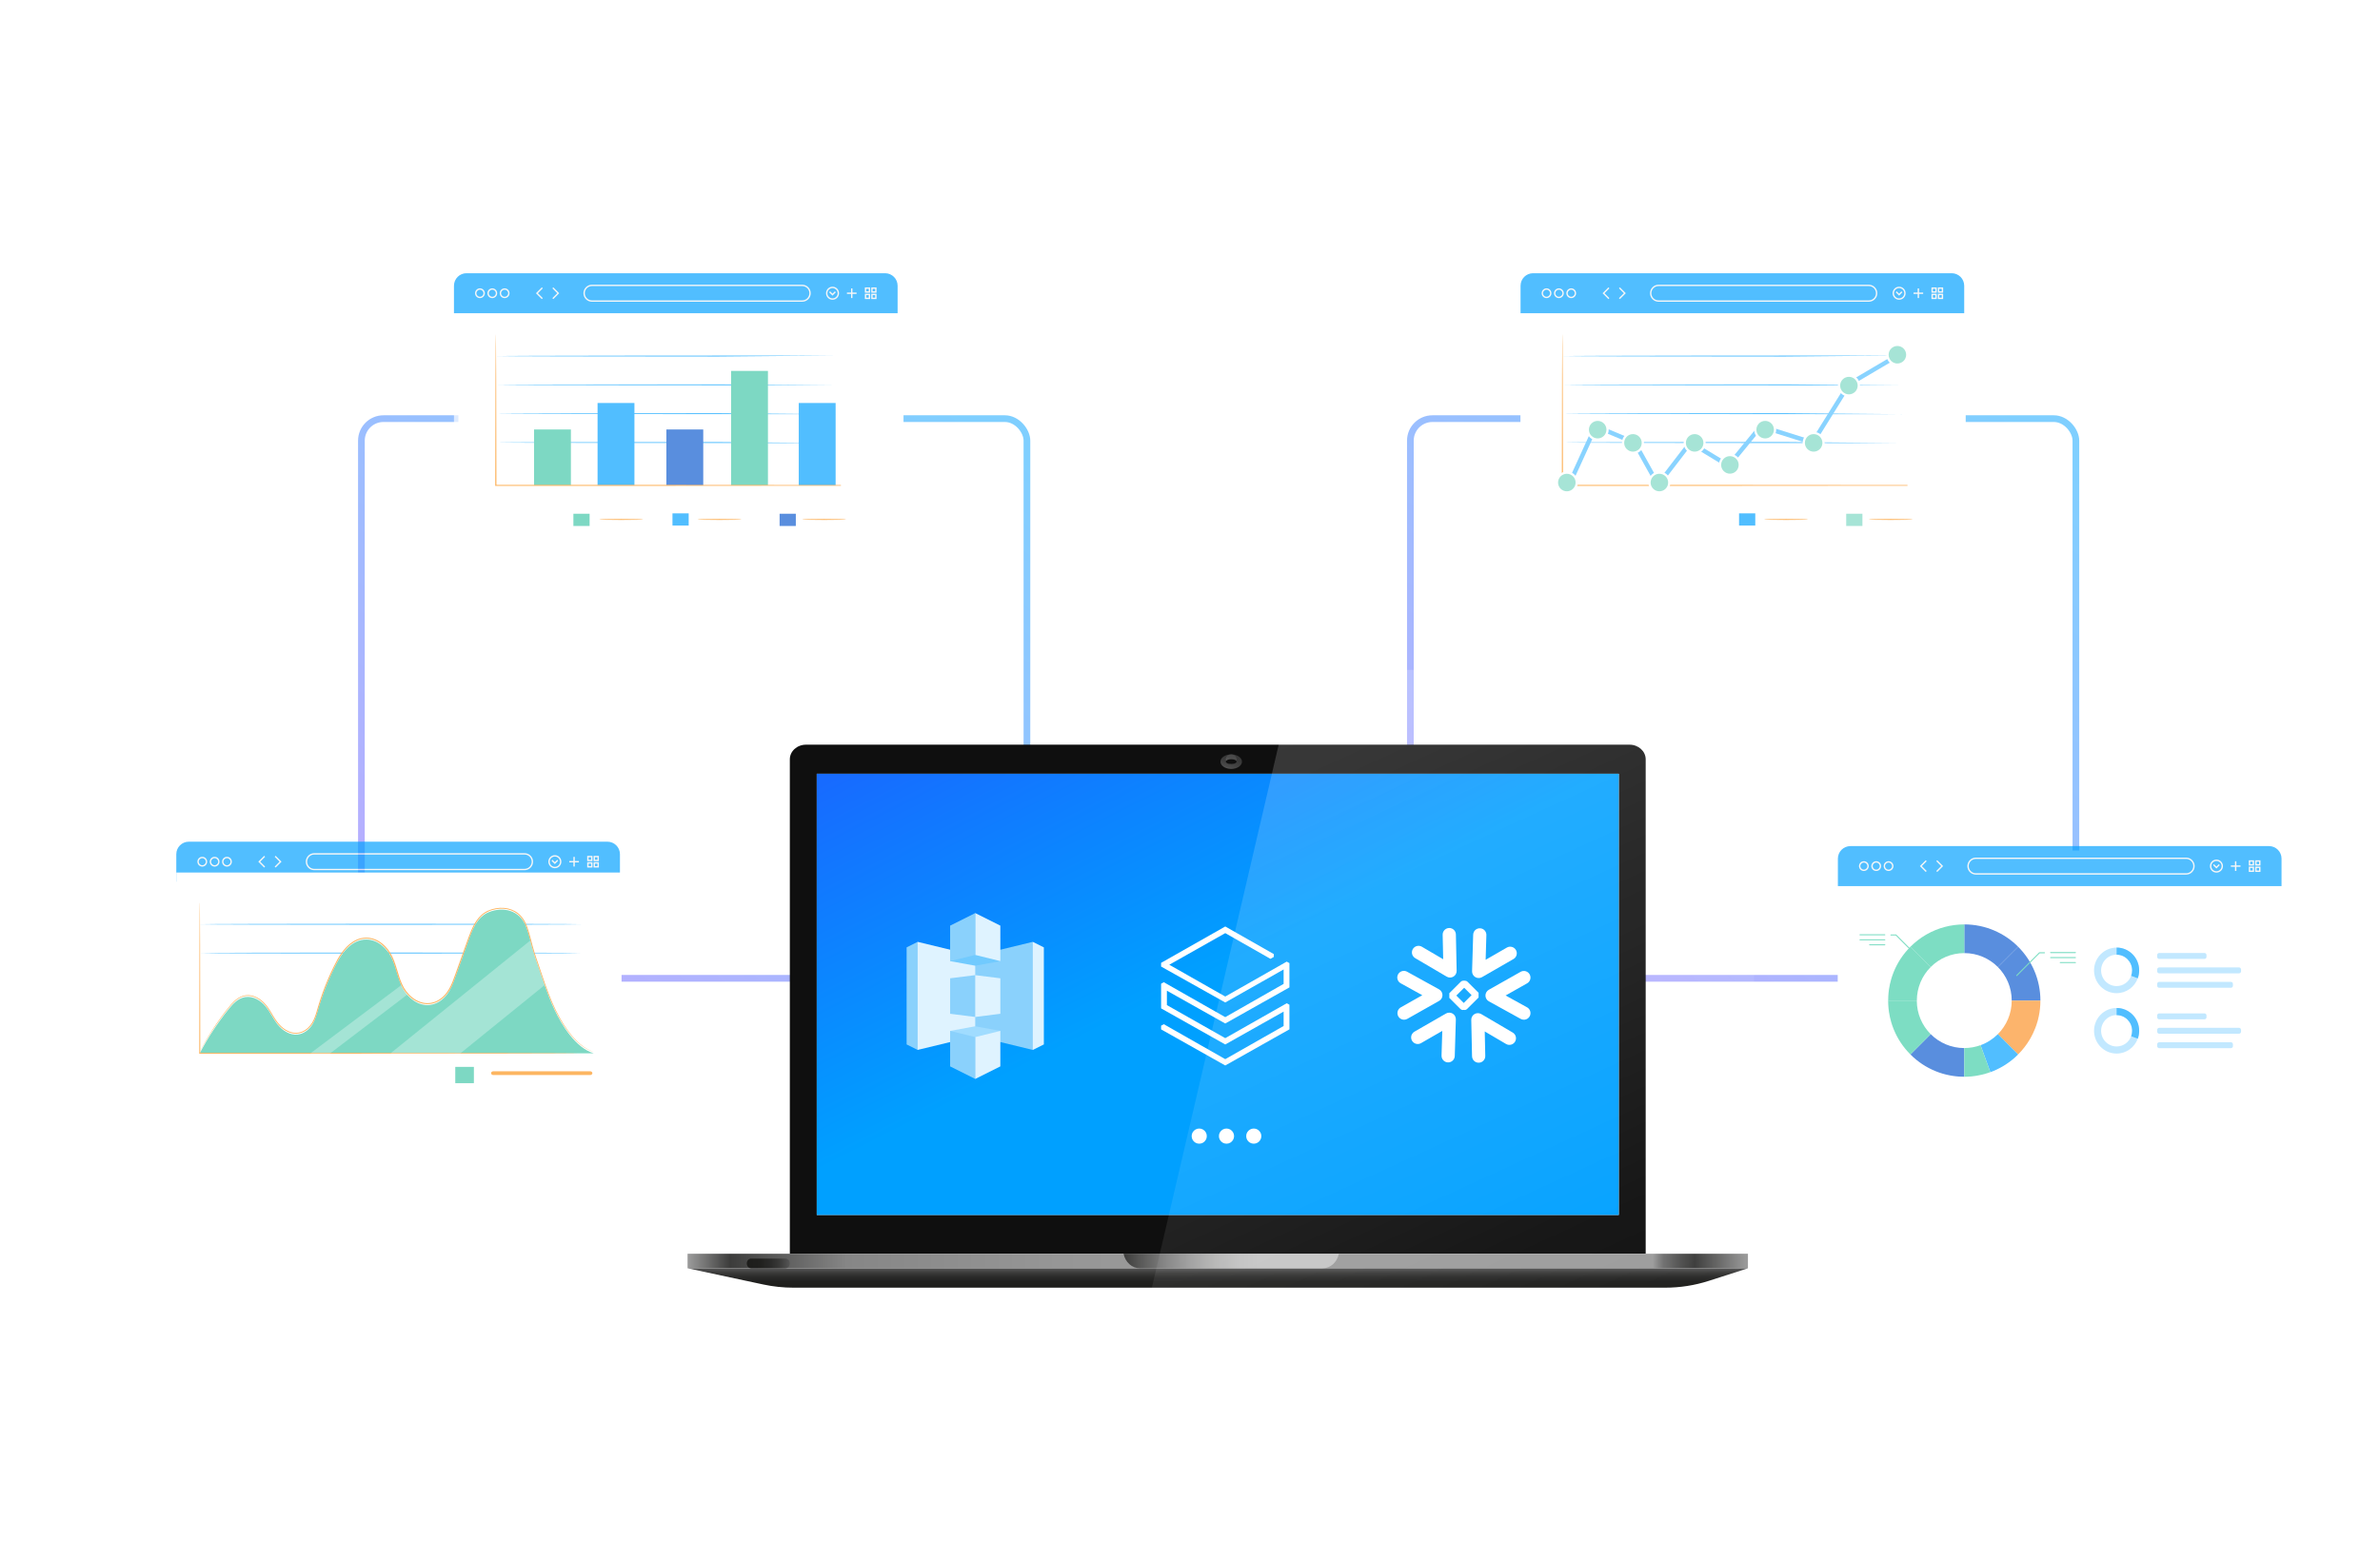 <svg width="540" height="350" viewBox="0 0 540 350" fill="none" xmlns="http://www.w3.org/2000/svg">
<rect opacity="0.5" x="82" y="95" width="151" height="127" rx="5" stroke="url(#paint0_linear_47_3807)" stroke-width="1.52"/>
<rect opacity="0.5" x="320" y="95" width="151" height="127" rx="5" stroke="url(#paint1_linear_47_3807)" stroke-width="1.52"/>
<path d="M182.863 168.987H369.73C371.75 168.987 373.392 170.476 373.392 172.309V284.506H179.205V172.309C179.205 170.476 180.846 168.987 182.867 168.987H182.863Z" fill="#0F0F0F"/>
<path d="M367.286 175.588H185.312V275.705H367.286V175.588Z" fill="white"/>
<path d="M396.597 284.506H156V287.807H396.597V284.506Z" fill="url(#paint2_linear_47_3807)"/>
<path d="M377.83 292.207H179.995C177.728 292.207 175.465 291.969 173.248 291.497L156 287.807H396.597L387.664 290.673C384.492 291.691 381.174 292.207 377.83 292.207Z" fill="url(#paint3_linear_47_3807)"/>
<path d="M300.1 287.807H258.604C256.851 287.807 255.325 286.44 254.926 284.506H303.778C303.374 286.44 301.853 287.807 300.1 287.807Z" fill="url(#paint4_linear_47_3807)"/>
<path d="M178.23 287.807H170.41C169.871 287.807 169.435 287.314 169.435 286.707C169.435 286.099 169.871 285.606 170.41 285.606H178.23C178.768 285.606 179.205 286.099 179.205 286.707C179.205 287.314 178.768 287.807 178.23 287.807Z" fill="url(#paint5_linear_47_3807)"/>
<path opacity="0.56" d="M281.794 172.838C281.794 171.927 280.7 171.188 279.352 171.188C278.003 171.188 276.909 171.927 276.909 172.838C276.909 173.749 278.003 174.488 279.352 174.488C280.7 174.488 281.794 173.749 281.794 172.838Z" fill="url(#paint6_linear_47_3807)"/>
<path opacity="0.56" d="M280.573 172.288C280.573 171.681 280.025 171.188 279.352 171.188C278.678 171.188 278.13 171.681 278.13 172.288C278.13 172.894 278.678 173.388 279.352 173.388C280.025 173.388 280.573 172.894 280.573 172.288Z" fill="url(#paint7_linear_47_3807)"/>
<path d="M280.573 172.838C280.573 172.532 280.024 172.288 279.352 172.288C278.679 172.288 278.13 172.535 278.13 172.838C278.13 173.141 278.679 173.388 279.352 173.388C280.024 173.388 280.573 173.141 280.573 172.838Z" fill="#0F0F0F"/>
<path d="M367.286 175.588H185.312V275.705H367.286V175.588Z" fill="url(#paint8_linear_47_3807)"/>
<path opacity="0.18" d="M398 299.216H259.714L294.089 152H391.268C394.989 152 398 154.706 398 158.044V299.221V299.216Z" fill="url(#paint9_linear_47_3807)"/>
<rect x="417" y="193" width="101" height="46" fill="white"/>
<g opacity="0.68">
<g filter="url(#filter0_d_47_3807)">
<path d="M417 202.027C417 199.266 419.239 197.027 422 197.027H512.661C515.423 197.027 517.661 199.266 517.661 202.027V249.158C517.661 250.727 516.389 252 514.821 252H419.84C418.272 252 417 250.727 417 249.158V202.027Z" fill="white"/>
</g>
<path d="M419.84 192H514.821C516.389 192 517.661 193.273 517.661 194.842V201.083H417V194.842C417 193.273 418.272 192 419.84 192Z" fill="#00A0FF"/>
<path d="M422.893 197.65C422.283 197.65 421.786 197.153 421.786 196.541C421.786 195.93 422.283 195.433 422.893 195.433C423.504 195.433 424.001 195.93 424.001 196.541C424.001 197.153 423.504 197.65 422.893 197.65ZM422.893 195.74C422.453 195.74 422.092 196.098 422.092 196.541C422.092 196.985 422.45 197.343 422.893 197.343C423.336 197.343 423.694 196.985 423.694 196.541C423.694 196.098 423.336 195.74 422.893 195.74Z" fill="#F2F2F2"/>
<path d="M425.697 197.65C425.086 197.65 424.589 197.153 424.589 196.541C424.589 195.93 425.086 195.433 425.697 195.433C426.307 195.433 426.804 195.93 426.804 196.541C426.804 197.153 426.307 197.65 425.697 197.65ZM425.697 195.74C425.256 195.74 424.898 196.098 424.898 196.541C424.898 196.985 425.256 197.343 425.697 197.343C426.137 197.343 426.497 196.985 426.497 196.541C426.497 196.098 426.14 195.74 425.697 195.74Z" fill="#F2F2F2"/>
<path d="M428.497 197.65C427.886 197.65 427.389 197.153 427.389 196.541C427.389 195.93 427.886 195.433 428.497 195.433C429.107 195.433 429.604 195.93 429.604 196.541C429.604 197.153 429.107 197.65 428.497 197.65ZM428.497 195.74C428.057 195.74 427.696 196.098 427.696 196.541C427.696 196.985 428.054 197.343 428.497 197.343C428.94 197.343 429.295 196.985 429.295 196.541C429.295 196.098 428.937 195.74 428.497 195.74Z" fill="#F2F2F2"/>
<path d="M502.893 198.019C502.078 198.019 501.416 197.357 501.416 196.541C501.416 195.726 502.078 195.063 502.893 195.063C503.708 195.063 504.37 195.726 504.37 196.541C504.37 197.357 503.708 198.019 502.893 198.019ZM502.893 195.373C502.248 195.373 501.723 195.899 501.723 196.541C501.723 197.184 502.248 197.709 502.893 197.709C503.538 197.709 504.06 197.184 504.06 196.541C504.06 195.899 503.538 195.373 502.893 195.373Z" fill="#F2F2F2"/>
<path d="M502.884 197.087L502.123 196.322L502.339 196.106L502.884 196.649L503.427 196.106L503.645 196.322L502.884 197.087Z" fill="#F2F2F2"/>
<path d="M436.935 197.874L435.605 196.541L436.935 195.208L437.153 195.427L436.04 196.541L437.153 197.655L436.935 197.874Z" fill="#F2F2F2"/>
<path d="M439.542 197.871L439.323 197.655L440.437 196.541L439.323 195.427L439.542 195.208L440.874 196.541L439.542 197.871Z" fill="#F2F2F2"/>
<path d="M496.014 198.474H448.309C447.244 198.474 446.378 197.607 446.378 196.541C446.378 195.476 447.244 194.609 448.309 194.609H496.014C497.079 194.609 497.945 195.476 497.945 196.541C497.945 197.607 497.079 198.474 496.014 198.474ZM448.309 194.919C447.415 194.919 446.687 195.646 446.687 196.541C446.687 197.437 447.415 198.164 448.309 198.164H496.014C496.909 198.164 497.636 197.437 497.636 196.541C497.636 195.646 496.909 194.919 496.014 194.919H448.309Z" fill="#F2F2F2"/>
<path d="M507.409 195.447H507.099V197.636H507.409V195.447Z" fill="#F2F2F2"/>
<path d="M508.348 196.388H506.162V196.698H508.348V196.388Z" fill="#F2F2F2"/>
<path d="M511.428 196.419H510.232V195.223H511.428V196.419ZM510.539 196.109H511.118V195.53H510.539V196.109Z" fill="#F2F2F2"/>
<path d="M511.428 197.86H510.232V196.664H511.428V197.86ZM510.539 197.55H511.118V196.971H510.539V197.55Z" fill="#F2F2F2"/>
<path d="M512.879 196.419H511.683V195.223H512.879V196.419ZM511.99 196.109H512.569V195.53H511.99V196.109Z" fill="#F2F2F2"/>
<path d="M512.879 197.86H511.683V196.664H512.879V197.86ZM511.99 197.55H512.569V196.971H511.99V197.55Z" fill="#F2F2F2"/>
<path d="M480.24 215.031C477.412 215.031 475.12 217.35 475.12 220.207C475.12 223.063 477.414 225.379 480.24 225.379C482.444 225.379 484.322 223.972 485.043 222C485.245 221.443 485.358 220.837 485.358 220.207C485.358 217.347 483.069 215.031 480.24 215.031ZM480.24 223.765C478.298 223.765 476.721 222.173 476.721 220.207C476.721 218.24 478.298 216.645 480.24 216.645C482.183 216.645 483.759 218.237 483.759 220.207C483.759 220.638 483.683 221.056 483.541 221.437C483.052 222.793 481.76 223.765 480.24 223.765Z" fill="#A6DEFF"/>
<path d="M485.358 220.207C485.358 220.837 485.244 221.44 485.043 222L483.54 221.437C483.685 221.056 483.759 220.638 483.759 220.207C483.759 218.237 482.183 216.645 480.24 216.645V215.031C483.069 215.031 485.358 217.35 485.358 220.207Z" fill="#00A0FF"/>
<path d="M500.169 216.256H489.908C489.649 216.256 489.439 216.466 489.439 216.725V217.135C489.439 217.394 489.649 217.603 489.908 217.603H500.169C500.428 217.603 500.638 217.394 500.638 217.135V216.725C500.638 216.466 500.428 216.256 500.169 216.256Z" fill="#A6DEFF"/>
<path d="M508.008 219.533H489.908C489.649 219.533 489.439 219.743 489.439 220.002V220.411C489.439 220.67 489.649 220.88 489.908 220.88H508.008C508.267 220.88 508.477 220.67 508.477 220.411V220.002C508.477 219.743 508.267 219.533 508.008 219.533Z" fill="#A6DEFF"/>
<path d="M506.168 222.807H489.908C489.649 222.807 489.439 223.017 489.439 223.276V223.685C489.439 223.944 489.649 224.154 489.908 224.154H506.168C506.426 224.154 506.636 223.944 506.636 223.685V223.276C506.636 223.017 506.426 222.807 506.168 222.807Z" fill="#A6DEFF"/>
<path d="M480.24 228.735C477.412 228.735 475.12 231.054 475.12 233.911C475.12 236.767 477.414 239.083 480.24 239.083C482.444 239.083 484.322 237.676 485.043 235.704C485.245 235.147 485.358 234.542 485.358 233.911C485.358 231.052 483.069 228.735 480.24 228.735ZM480.24 237.469C478.298 237.469 476.721 235.877 476.721 233.911C476.721 231.944 478.298 230.35 480.24 230.35C482.183 230.35 483.759 231.941 483.759 233.911C483.759 234.343 483.683 234.76 483.541 235.141C483.052 236.497 481.76 237.469 480.24 237.469Z" fill="#A6DEFF"/>
<path d="M485.358 233.914C485.358 234.544 485.244 235.147 485.043 235.707L483.54 235.144C483.685 234.763 483.759 234.346 483.759 233.914C483.759 231.944 482.183 230.353 480.24 230.353V228.738C483.069 228.738 485.358 231.057 485.358 233.914Z" fill="#00A0FF"/>
<path d="M500.169 229.963H489.908C489.649 229.963 489.439 230.173 489.439 230.432V230.842C489.439 231.101 489.649 231.31 489.908 231.31H500.169C500.428 231.31 500.638 231.101 500.638 230.842V230.432C500.638 230.173 500.428 229.963 500.169 229.963Z" fill="#A6DEFF"/>
<path d="M508.008 233.237H489.908C489.649 233.237 489.439 233.447 489.439 233.706V234.115C489.439 234.374 489.649 234.584 489.908 234.584H508.008C508.267 234.584 508.477 234.374 508.477 234.115V233.706C508.477 233.447 508.267 233.237 508.008 233.237Z" fill="#A6DEFF"/>
<path d="M506.168 236.511H489.908C489.649 236.511 489.439 236.721 489.439 236.98V237.389C489.439 237.648 489.649 237.858 489.908 237.858H506.168C506.426 237.858 506.636 237.648 506.636 237.389V236.98C506.636 236.721 506.426 236.511 506.168 236.511Z" fill="#A6DEFF"/>
<path d="M445.676 209.771V216.282C448.65 216.282 451.342 217.487 453.291 219.437L457.892 214.833C454.765 211.704 450.448 209.771 445.676 209.771Z" fill="#0B59CE"/>
<path d="M456.443 227.059H462.95C462.95 222.284 461.016 217.964 457.891 214.835L453.291 219.439C455.239 221.389 456.443 224.083 456.443 227.059Z" fill="#0B59CE"/>
<path d="M456.443 227.059C456.443 230.034 455.239 232.728 453.291 234.678L457.891 239.282C458.908 238.265 459.797 237.119 460.536 235.874C460.618 235.738 460.697 235.599 460.774 235.46C460.939 235.161 461.098 234.86 461.246 234.553C461.444 234.141 461.626 233.717 461.791 233.288C461.865 233.095 461.936 232.902 462.004 232.706C462.027 232.637 462.049 232.569 462.072 232.504C462.152 232.268 462.225 232.032 462.294 231.791C462.333 231.654 462.37 231.518 462.404 231.378C462.475 231.103 462.541 230.824 462.598 230.543C462.828 229.417 462.95 228.252 462.95 227.059H456.443Z" fill="#FB9128"/>
<path d="M451.587 243.298C450.885 243.554 450.181 243.758 449.471 243.92C449.846 243.835 450.221 243.744 450.593 243.633C450.593 243.633 450.598 243.633 450.601 243.633C450.86 243.556 451.118 243.474 451.374 243.383C451.388 243.377 451.402 243.372 451.416 243.369C451.658 243.284 451.899 243.193 452.138 243.096C452.166 243.085 452.197 243.071 452.226 243.059C452.447 242.968 452.669 242.872 452.888 242.772C452.933 242.752 452.978 242.729 453.021 242.71C453.225 242.613 453.427 242.513 453.629 242.408C453.686 242.38 453.742 242.349 453.799 242.32C453.987 242.221 454.174 242.116 454.362 242.008C454.421 241.974 454.484 241.937 454.543 241.9C454.543 241.9 454.546 241.9 454.549 241.897C454.728 241.789 454.907 241.678 455.086 241.561C455.114 241.544 455.143 241.524 455.171 241.505C455.205 241.482 455.236 241.462 455.27 241.439C455.449 241.32 455.628 241.195 455.801 241.067C455.801 241.067 455.801 241.067 455.804 241.067C455.855 241.03 455.909 240.993 455.961 240.953C456.145 240.817 456.33 240.675 456.511 240.527C456.551 240.496 456.588 240.464 456.628 240.433C456.827 240.271 457.02 240.103 457.213 239.93C457.233 239.913 457.253 239.896 457.273 239.876C457.486 239.683 457.693 239.487 457.897 239.279L453.296 234.675C452.197 235.775 450.86 236.639 449.369 237.182L451.592 243.295L451.587 243.298Z" fill="#00A0FF"/>
<path d="M441.703 243.881C441.882 243.923 442.061 243.963 442.24 243.997C442.314 244.011 442.387 244.028 442.461 244.043C442.657 244.08 442.856 244.114 443.052 244.142C443.225 244.168 443.401 244.19 443.575 244.213C443.637 244.222 443.697 244.227 443.759 244.236C443.938 244.256 444.117 244.273 444.299 244.287C444.341 244.29 444.387 244.293 444.429 244.296C444.841 244.324 445.256 244.341 445.676 244.341V237.833C442.703 237.833 440.01 236.628 438.062 234.678L433.461 239.282C433.461 239.282 433.481 239.302 433.492 239.314C433.688 239.507 433.884 239.697 434.086 239.879C434.106 239.896 434.126 239.913 434.145 239.933C434.339 240.106 434.532 240.274 434.73 240.436C434.767 240.467 434.807 240.499 434.847 240.53C435.029 240.675 435.21 240.817 435.398 240.956C435.449 240.996 435.503 241.033 435.557 241.073C435.733 241.201 435.909 241.323 436.088 241.445C436.148 241.485 436.21 241.525 436.27 241.564C436.446 241.681 436.625 241.792 436.807 241.9C436.869 241.937 436.932 241.974 436.994 242.011C437.042 242.039 437.091 242.065 437.139 242.09C437.278 242.17 437.417 242.249 437.556 242.323C437.613 242.354 437.67 242.383 437.727 242.411C437.928 242.516 438.13 242.616 438.335 242.713C438.38 242.732 438.423 242.755 438.468 242.775C438.687 242.875 438.908 242.971 439.133 243.062C439.161 243.073 439.192 243.088 439.221 243.099C439.28 243.122 439.337 243.142 439.397 243.164C439.578 243.235 439.76 243.306 439.942 243.372C439.757 243.306 439.576 243.235 439.397 243.164C439.578 243.235 439.76 243.306 439.942 243.372C439.956 243.378 439.97 243.383 439.985 243.386C440.24 243.474 440.499 243.559 440.757 243.636H440.763C441.001 243.707 441.243 243.77 441.484 243.829C441.558 243.846 441.632 243.864 441.706 243.881H441.703Z" fill="#0B59CE"/>
<path d="M445.676 244.341C445.676 244.341 445.679 244.344 445.682 244.344C445.926 244.344 446.168 244.335 446.412 244.327C446.474 244.327 446.534 244.321 446.596 244.318C446.832 244.307 447.065 244.29 447.301 244.267C447.358 244.261 447.414 244.253 447.471 244.247C447.642 244.23 447.812 244.207 447.982 244.185C448.093 244.17 448.201 244.153 448.312 244.136C448.417 244.119 448.522 244.102 448.624 244.082C448.883 244.037 449.141 243.989 449.4 243.929C449.422 243.923 449.445 243.918 449.471 243.915C450.178 243.756 450.885 243.548 451.587 243.292L449.363 237.179C448.212 237.597 446.971 237.827 445.679 237.827V244.335L445.676 244.341Z" fill="#40CDA7"/>
<path d="M445.676 216.285V209.774C442.6 209.774 439.712 210.581 437.21 211.991C437.122 212.042 437.034 212.09 436.946 212.141C435.671 212.889 434.501 213.795 433.464 214.836L438.065 219.44C440.013 217.49 442.706 216.285 445.679 216.285H445.676Z" fill="#40CDA7"/>
<path d="M432.814 215.52C432.64 215.711 432.476 215.907 432.314 216.103C432.283 216.143 432.251 216.18 432.22 216.219C432.075 216.401 431.933 216.583 431.794 216.768C431.754 216.822 431.717 216.873 431.678 216.927C431.55 217.103 431.428 217.279 431.308 217.459C431.269 217.518 431.226 217.581 431.186 217.643C431.073 217.819 430.959 217.998 430.851 218.178C430.814 218.24 430.777 218.303 430.74 218.365C430.632 218.55 430.527 218.737 430.428 218.925C430.397 218.982 430.368 219.039 430.337 219.095C430.232 219.294 430.133 219.499 430.039 219.701C430.019 219.746 429.996 219.792 429.976 219.837C429.877 220.056 429.78 220.278 429.69 220.499C429.678 220.531 429.664 220.559 429.653 220.59C429.556 220.829 429.465 221.071 429.38 221.312C429.374 221.326 429.369 221.341 429.363 221.358C429.275 221.613 429.19 221.872 429.113 222.131C429.113 222.131 429.113 222.136 429.113 222.139C428.877 222.938 428.698 223.754 428.582 224.572V224.578C428.542 224.848 428.511 225.118 428.485 225.388C428.485 225.399 428.485 225.408 428.485 225.419C428.46 225.683 428.44 225.948 428.429 226.215C428.429 226.229 428.429 226.243 428.429 226.26C428.417 226.524 428.409 226.792 428.409 227.056H434.915C434.915 224.08 436.12 221.386 438.068 219.437L433.467 214.833C433.262 215.037 433.064 215.247 432.873 215.458C432.856 215.478 432.836 215.498 432.819 215.517L432.814 215.52Z" fill="#40CDA7"/>
<path d="M434.909 227.059H428.403C428.403 227.317 428.409 227.573 428.42 227.829C428.42 227.86 428.42 227.888 428.423 227.92C428.434 228.173 428.454 228.426 428.477 228.679C428.477 228.704 428.482 228.727 428.482 228.752C428.508 229.014 428.539 229.275 428.576 229.537C428.576 229.542 428.576 229.545 428.576 229.551C428.695 230.37 428.871 231.182 429.107 231.978C429.107 231.978 429.107 231.984 429.107 231.987C429.184 232.24 429.263 232.492 429.351 232.745C429.36 232.765 429.366 232.788 429.374 232.808C429.457 233.044 429.545 233.277 429.638 233.51C429.652 233.55 429.67 233.587 429.687 233.626C429.775 233.842 429.868 234.058 429.968 234.274C429.993 234.328 430.016 234.38 430.042 234.434C430.135 234.63 430.232 234.826 430.331 235.022C430.343 235.045 430.354 235.064 430.365 235.087C430.388 235.133 430.414 235.175 430.436 235.221C430.533 235.4 430.629 235.579 430.735 235.755C430.757 235.792 430.777 235.829 430.8 235.866C430.823 235.903 430.845 235.943 430.868 235.98C430.967 236.147 431.073 236.312 431.18 236.477C431.209 236.52 431.234 236.559 431.263 236.602C431.286 236.636 431.308 236.667 431.331 236.701C431.442 236.866 431.555 237.028 431.672 237.19C431.7 237.23 431.729 237.27 431.757 237.31C431.777 237.335 431.797 237.361 431.814 237.386C431.942 237.56 432.075 237.73 432.211 237.898C432.237 237.929 432.26 237.96 432.285 237.989C432.299 238.006 432.314 238.023 432.331 238.043C432.484 238.23 432.643 238.415 432.808 238.597C432.822 238.611 432.833 238.625 432.848 238.643C432.859 238.654 432.87 238.668 432.882 238.679C433.063 238.881 433.251 239.077 433.444 239.271C433.447 239.273 433.453 239.279 433.455 239.282L438.056 234.678C436.108 232.728 434.904 230.034 434.904 227.059H434.909Z" fill="#40CDA7"/>
<path d="M435.338 217.459C435.307 217.459 435.279 217.447 435.256 217.425L430.121 212.286H429.033C428.968 212.286 428.917 212.235 428.917 212.17C428.917 212.104 428.968 212.053 429.033 212.053H430.169C430.201 212.053 430.229 212.065 430.252 212.087L435.421 217.26C435.466 217.305 435.466 217.379 435.421 217.425C435.398 217.447 435.367 217.459 435.338 217.459Z" fill="#40CDA7"/>
<path d="M427.647 212.243H422.015C421.95 212.243 421.899 212.192 421.899 212.127C421.899 212.061 421.95 212.01 422.015 212.01H427.647C427.713 212.01 427.764 212.061 427.764 212.127C427.764 212.192 427.713 212.243 427.647 212.243Z" fill="#40CDA7"/>
<path d="M427.647 213.381H422.015C421.95 213.381 421.899 213.329 421.899 213.264C421.899 213.199 421.95 213.147 422.015 213.147H427.647C427.713 213.147 427.764 213.199 427.764 213.264C427.764 213.329 427.713 213.381 427.647 213.381Z" fill="#40CDA7"/>
<path d="M427.647 214.517H424.202C424.137 214.517 424.086 214.466 424.086 214.401C424.086 214.335 424.137 214.284 424.202 214.284H427.647C427.713 214.284 427.764 214.335 427.764 214.401C427.764 214.466 427.713 214.517 427.647 214.517Z" fill="#40CDA7"/>
<path d="M457.571 221.497C457.539 221.497 457.511 221.485 457.488 221.463C457.443 221.417 457.443 221.343 457.488 221.298L462.657 216.125C462.68 216.103 462.708 216.091 462.74 216.091H463.876C463.941 216.091 463.992 216.142 463.992 216.208C463.992 216.273 463.941 216.324 463.876 216.324H462.788L457.653 221.463C457.63 221.485 457.599 221.497 457.571 221.497Z" fill="#40CDA7"/>
<path d="M470.896 216.282H465.264C465.199 216.282 465.148 216.231 465.148 216.165C465.148 216.1 465.199 216.049 465.264 216.049H470.896C470.962 216.049 471.013 216.1 471.013 216.165C471.013 216.231 470.962 216.282 470.896 216.282Z" fill="#40CDA7"/>
<path d="M470.896 217.419H465.264C465.199 217.419 465.148 217.367 465.148 217.302C465.148 217.237 465.199 217.186 465.264 217.186H470.896C470.962 217.186 471.013 217.237 471.013 217.302C471.013 217.367 470.962 217.419 470.896 217.419Z" fill="#40CDA7"/>
<path d="M470.896 218.555H467.451C467.386 218.555 467.335 218.504 467.335 218.439C467.335 218.373 467.386 218.322 467.451 218.322H470.896C470.962 218.322 471.013 218.373 471.013 218.439C471.013 218.504 470.962 218.555 470.896 218.555Z" fill="#40CDA7"/>
</g>
<rect x="104" y="68" width="101" height="46" fill="white"/>
<g opacity="0.68">
<g filter="url(#filter1_d_47_3807)">
<path d="M103 72.027C103 69.266 105.239 67.027 108 67.027H198.661C201.423 67.027 203.661 69.266 203.661 72.027V119.158C203.661 120.727 202.389 122 200.821 122H105.84C104.272 122 103 120.727 103 119.158V72.027Z" fill="white"/>
</g>
<path d="M105.84 62H200.821C202.389 62 203.661 63.273 203.661 64.842V71.083H103V64.842C103 63.273 104.272 62 105.84 62Z" fill="#00A0FF"/>
<path d="M108.893 67.65C108.283 67.65 107.786 67.153 107.786 66.541C107.786 65.93 108.283 65.433 108.893 65.433C109.504 65.433 110.001 65.93 110.001 66.541C110.001 67.153 109.504 67.65 108.893 67.65ZM108.893 65.74C108.453 65.74 108.092 66.098 108.092 66.541C108.092 66.985 108.45 67.343 108.893 67.343C109.336 67.343 109.694 66.985 109.694 66.541C109.694 66.098 109.336 65.74 108.893 65.74Z" fill="#F2F2F2"/>
<path d="M111.697 67.65C111.086 67.65 110.589 67.153 110.589 66.541C110.589 65.93 111.086 65.433 111.697 65.433C112.307 65.433 112.804 65.93 112.804 66.541C112.804 67.153 112.307 67.65 111.697 67.65ZM111.697 65.74C111.256 65.74 110.898 66.098 110.898 66.541C110.898 66.985 111.256 67.343 111.697 67.343C112.137 67.343 112.497 66.985 112.497 66.541C112.497 66.098 112.14 65.74 111.697 65.74Z" fill="#F2F2F2"/>
<path d="M114.497 67.65C113.886 67.65 113.389 67.153 113.389 66.541C113.389 65.93 113.886 65.433 114.497 65.433C115.107 65.433 115.604 65.93 115.604 66.541C115.604 67.153 115.107 67.65 114.497 67.65ZM114.497 65.74C114.057 65.74 113.696 66.098 113.696 66.541C113.696 66.985 114.054 67.343 114.497 67.343C114.94 67.343 115.295 66.985 115.295 66.541C115.295 66.098 114.937 65.74 114.497 65.74Z" fill="#F2F2F2"/>
<path d="M188.893 68.019C188.078 68.019 187.416 67.357 187.416 66.541C187.416 65.726 188.078 65.064 188.893 65.064C189.708 65.064 190.37 65.726 190.37 66.541C190.37 67.357 189.708 68.019 188.893 68.019ZM188.893 65.373C188.248 65.373 187.723 65.899 187.723 66.541C187.723 67.184 188.248 67.709 188.893 67.709C189.538 67.709 190.06 67.184 190.06 66.541C190.06 65.899 189.538 65.373 188.893 65.373Z" fill="#F2F2F2"/>
<path d="M188.884 67.087L188.123 66.322L188.339 66.106L188.884 66.649L189.427 66.106L189.645 66.322L188.884 67.087Z" fill="#F2F2F2"/>
<path d="M122.935 67.874L121.605 66.541L122.935 65.209L123.153 65.427L122.04 66.541L123.153 67.655L122.935 67.874Z" fill="#F2F2F2"/>
<path d="M125.542 67.871L125.323 67.655L126.437 66.541L125.323 65.427L125.542 65.209L126.874 66.541L125.542 67.871Z" fill="#F2F2F2"/>
<path d="M182.014 68.474H134.309C133.244 68.474 132.378 67.607 132.378 66.541C132.378 65.476 133.244 64.609 134.309 64.609H182.014C183.079 64.609 183.945 65.476 183.945 66.541C183.945 67.607 183.079 68.474 182.014 68.474ZM134.309 64.919C133.415 64.919 132.687 65.646 132.687 66.541C132.687 67.437 133.415 68.164 134.309 68.164H182.014C182.909 68.164 183.636 67.437 183.636 66.541C183.636 65.646 182.909 64.919 182.014 64.919H134.309Z" fill="#F2F2F2"/>
<path d="M193.409 65.447H193.099V67.636H193.409V65.447Z" fill="#F2F2F2"/>
<path d="M194.348 66.388H192.162V66.698H194.348V66.388Z" fill="#F2F2F2"/>
<path d="M197.428 66.419H196.232V65.223H197.428V66.419ZM196.539 66.109H197.118V65.53H196.539V66.109Z" fill="#F2F2F2"/>
<path d="M197.428 67.86H196.232V66.664H197.428V67.86ZM196.539 67.55H197.118V66.971H196.539V67.55Z" fill="#F2F2F2"/>
<path d="M198.879 66.419H197.683V65.223H198.879V66.419ZM197.99 66.109H198.569V65.53H197.99V66.109Z" fill="#F2F2F2"/>
<path d="M198.879 67.86H197.683V66.664H198.879V67.86ZM197.99 67.55H198.569V66.971H197.99V67.55Z" fill="#F2F2F2"/>
<path d="M189.595 100.546C161.815 100.546 112.655 100.49 112.655 100.427C112.655 100.364 135.167 100.308 162.947 100.308" fill="#00A0FF"/>
<path d="M189.595 93.996C161.815 93.996 112.655 93.94 112.655 93.877C112.655 93.814 135.167 93.758 162.947 93.758" fill="#00A0FF"/>
<path d="M189.595 87.452C161.815 87.452 112.655 87.396 112.655 87.333C112.655 87.27 135.167 87.214 162.947 87.214" fill="#00A0FF"/>
<path d="M162.947 80.909C135.167 80.909 112.655 80.852 112.655 80.79C112.655 80.727 161.815 80.67 189.595 80.67" fill="#00A0FF"/>
<path d="M129.532 97.459H121.168V110.145H129.532V97.459Z" fill="#40C6A7"/>
<path d="M159.559 97.459H151.195V110.145H159.559V97.459Z" fill="#0B59CE"/>
<path d="M189.595 91.449H181.231V110.145H189.595V91.449Z" fill="#00A0FF"/>
<path d="M174.24 84.171H165.876V110.145H174.24V84.171Z" fill="#40C6A7"/>
<path d="M143.946 91.449H135.583V110.145H143.946V91.449Z" fill="#00A0FF"/>
<path d="M190.801 110.226C177.677 110.233 159.559 110.245 139.544 110.264C129.973 110.264 120.827 110.264 112.505 110.258H112.355V110.145C112.38 100.094 112.397 91.53 112.413 85.47C112.43 82.452 112.447 80.056 112.455 78.399C112.463 77.584 112.471 76.957 112.48 76.517C112.48 76.31 112.488 76.153 112.488 76.034C112.488 75.928 112.496 75.871 112.496 75.871C112.496 75.871 112.505 75.928 112.505 76.034C112.505 76.153 112.505 76.31 112.513 76.517C112.513 76.95 112.53 77.584 112.538 78.399C112.546 80.049 112.563 82.446 112.58 85.47C112.596 91.53 112.613 100.094 112.638 110.145L112.488 110.032C120.81 110.032 129.948 110.032 139.527 110.026C159.534 110.038 177.652 110.051 190.785 110.063" fill="#FB9218"/>
<path d="M133.777 116.582H130.098V119.355H133.777V116.582Z" fill="#40C6A7"/>
<path d="M156.256 116.494H152.577V119.267H156.256V116.494Z" fill="#00A0FF"/>
<path d="M180.565 116.582H176.886V119.355H180.565V116.582Z" fill="#0B59CE"/>
<path d="M145.952 117.874C145.952 117.943 143.714 117.993 140.942 117.993C138.171 117.993 135.932 117.937 135.932 117.874C135.932 117.811 138.171 117.755 140.942 117.755C143.714 117.755 145.952 117.811 145.952 117.874Z" fill="#FB9218"/>
<path d="M168.256 117.874C168.256 117.943 166.018 117.993 163.246 117.993C160.475 117.993 158.236 117.937 158.236 117.874C158.236 117.811 160.475 117.755 163.246 117.755C166.018 117.755 168.256 117.811 168.256 117.874Z" fill="#FB9218"/>
<path d="M192 117.874C192 117.943 189.761 117.993 186.99 117.993C184.219 117.993 181.98 117.937 181.98 117.874C181.98 117.811 184.219 117.755 186.99 117.755C189.761 117.755 192 117.811 192 117.874Z" fill="#FB9218"/>
</g>
<rect x="40" y="198" width="101" height="46" fill="white"/>
<g opacity="0.68">
<g filter="url(#filter2_d_47_3807)">
<path d="M40 201.027C40 198.266 42.239 196.027 45 196.027H135.661C138.423 196.027 140.661 198.266 140.661 201.027V248.158C140.661 249.727 139.389 251 137.821 251H42.84C41.272 251 40 249.727 40 248.158V201.027Z" fill="white"/>
</g>
<path d="M42.84 191H137.821C139.389 191 140.661 192.273 140.661 193.842V200.083H40V193.842C40 192.273 41.272 191 42.84 191Z" fill="#00A0FF"/>
<path d="M45.893 196.65C45.283 196.65 44.786 196.153 44.786 195.541C44.786 194.93 45.283 194.433 45.893 194.433C46.504 194.433 47.001 194.93 47.001 195.541C47.001 196.153 46.504 196.65 45.893 196.65ZM45.893 194.74C45.453 194.74 45.092 195.098 45.092 195.541C45.092 195.985 45.45 196.343 45.893 196.343C46.336 196.343 46.694 195.985 46.694 195.541C46.694 195.098 46.336 194.74 45.893 194.74Z" fill="#F2F2F2"/>
<path d="M48.697 196.65C48.086 196.65 47.589 196.153 47.589 195.541C47.589 194.93 48.086 194.433 48.697 194.433C49.307 194.433 49.804 194.93 49.804 195.541C49.804 196.153 49.307 196.65 48.697 196.65ZM48.697 194.74C48.256 194.74 47.898 195.098 47.898 195.541C47.898 195.985 48.256 196.343 48.697 196.343C49.137 196.343 49.497 195.985 49.497 195.541C49.497 195.098 49.14 194.74 48.697 194.74Z" fill="#F2F2F2"/>
<path d="M51.497 196.65C50.886 196.65 50.389 196.153 50.389 195.541C50.389 194.93 50.886 194.433 51.497 194.433C52.107 194.433 52.604 194.93 52.604 195.541C52.604 196.153 52.107 196.65 51.497 196.65ZM51.497 194.74C51.057 194.74 50.696 195.098 50.696 195.541C50.696 195.985 51.054 196.343 51.497 196.343C51.94 196.343 52.295 195.985 52.295 195.541C52.295 195.098 51.937 194.74 51.497 194.74Z" fill="#F2F2F2"/>
<path d="M125.893 197.019C125.078 197.019 124.416 196.357 124.416 195.541C124.416 194.726 125.078 194.063 125.893 194.063C126.708 194.063 127.37 194.726 127.37 195.541C127.37 196.357 126.708 197.019 125.893 197.019ZM125.893 194.373C125.248 194.373 124.723 194.899 124.723 195.541C124.723 196.184 125.248 196.709 125.893 196.709C126.538 196.709 127.06 196.184 127.06 195.541C127.06 194.899 126.538 194.373 125.893 194.373Z" fill="#F2F2F2"/>
<path d="M125.884 196.087L125.123 195.322L125.339 195.106L125.884 195.649L126.427 195.106L126.645 195.322L125.884 196.087Z" fill="#F2F2F2"/>
<path d="M59.935 196.874L58.605 195.541L59.935 194.208L60.153 194.427L59.04 195.541L60.153 196.655L59.935 196.874Z" fill="#F2F2F2"/>
<path d="M62.542 196.871L62.323 196.655L63.437 195.541L62.323 194.427L62.542 194.208L63.874 195.541L62.542 196.871Z" fill="#F2F2F2"/>
<path d="M119.014 197.474H71.309C70.244 197.474 69.378 196.607 69.378 195.541C69.378 194.476 70.244 193.609 71.309 193.609H119.014C120.079 193.609 120.945 194.476 120.945 195.541C120.945 196.607 120.079 197.474 119.014 197.474ZM71.309 193.919C70.415 193.919 69.688 194.646 69.688 195.541C69.688 196.437 70.415 197.164 71.309 197.164H119.014C119.909 197.164 120.636 196.437 120.636 195.541C120.636 194.646 119.909 193.919 119.014 193.919H71.309Z" fill="#F2F2F2"/>
<path d="M130.409 194.447H130.099V196.636H130.409V194.447Z" fill="#F2F2F2"/>
<path d="M131.348 195.388H129.162V195.698H131.348V195.388Z" fill="#F2F2F2"/>
<path d="M134.428 195.419H133.232V194.223H134.428V195.419ZM133.539 195.109H134.118V194.53H133.539V195.109Z" fill="#F2F2F2"/>
<path d="M134.428 196.86H133.232V195.664H134.428V196.86ZM133.539 196.55H134.118V195.971H133.539V196.55Z" fill="#F2F2F2"/>
<path d="M135.879 195.419H134.683V194.223H135.879V195.419ZM134.99 195.109H135.569V194.53H134.99V195.109Z" fill="#F2F2F2"/>
<path d="M135.879 196.86H134.683V195.664H135.879V196.86ZM134.99 196.55H135.569V195.971H134.99V196.55Z" fill="#F2F2F2"/>
<path d="M131.865 229.325C131.865 229.386 112.518 229.436 88.658 229.436C64.799 229.436 45.447 229.386 45.447 229.325C45.447 229.264 64.791 229.214 88.658 229.214C112.526 229.214 131.865 229.264 131.865 229.325Z" fill="#00A0FF"/>
<path d="M131.865 222.799C131.865 222.86 112.518 222.91 88.658 222.91C64.799 222.91 45.447 222.86 45.447 222.799C45.447 222.738 64.791 222.688 88.658 222.688C112.526 222.688 131.865 222.738 131.865 222.799Z" fill="#00A0FF"/>
<rect x="40" y="198" width="101" height="46" fill="white"/>
<path d="M131.865 216.269C131.865 216.33 112.518 216.38 88.658 216.38C64.799 216.38 45.447 216.33 45.447 216.269C45.447 216.208 64.791 216.158 88.658 216.158C112.526 216.158 131.865 216.208 131.865 216.269Z" fill="#00A0FF"/>
<path d="M131.865 209.743C131.865 209.804 112.518 209.854 88.658 209.854C64.799 209.854 45.447 209.804 45.447 209.743C45.447 209.682 64.791 209.631 88.658 209.631C112.526 209.631 131.865 209.682 131.865 209.743Z" fill="#00A0FF"/>
<path d="M125.792 229.085C124.109 225.529 122.955 221.64 121.66 217.959C120.536 214.751 120.431 213.252 119.468 210.543C117.95 206.277 113.927 205.803 111 206.959C108.393 207.988 107.27 210.668 106.405 213.083C105.372 215.968 104.335 218.852 103.302 221.737C102.813 223.104 102.312 224.492 101.408 225.683C100.508 226.875 99.134 227.861 97.53 228.048C94.888 228.353 92.521 226.415 91.39 224.277C90.259 222.135 89.946 219.721 88.936 217.536C87.927 215.347 85.849 213.248 83.184 213.205C79.904 213.151 77.674 216.082 76.308 218.73C74.59 222.063 73.205 225.533 72.172 229.081C71.819 230.29 71.499 231.528 70.798 232.608C70.098 233.691 68.931 234.614 67.534 234.764C65.734 234.958 64.059 233.835 63.014 232.518C61.97 231.202 61.324 229.662 60.252 228.364C59.179 227.065 57.45 225.988 55.661 226.261C54.057 226.505 52.906 227.739 51.955 228.913C49.388 232.088 47.166 235.475 45.318 239.023H134.707C130.59 237.782 127.471 232.644 125.788 229.085H125.792Z" fill="#40C6A7"/>
<path d="M107.521 242.103H103.298V245.798H107.521V242.103Z" fill="#40C6A7"/>
<path d="M133.92 243.95H111.908C111.642 243.95 111.422 243.76 111.422 243.527C111.422 243.294 111.638 243.104 111.908 243.104H133.92C134.186 243.104 134.405 243.294 134.405 243.527C134.405 243.76 134.19 243.95 133.92 243.95Z" fill="#FB9218"/>
<path d="M130.832 239.019C130.832 239.019 130.723 239.027 130.511 239.03C130.288 239.03 129.975 239.037 129.568 239.041C128.731 239.044 127.51 239.052 125.94 239.062C122.779 239.07 118.223 239.084 112.592 239.098C101.314 239.105 85.747 239.12 68.552 239.131C60.326 239.131 52.472 239.123 45.322 239.123H45.205V239.019C45.224 228.999 45.24 220.456 45.252 214.411C45.267 211.397 45.279 209.007 45.287 207.36C45.295 206.546 45.302 205.918 45.306 205.488C45.31 205.28 45.314 205.122 45.314 205.007C45.314 204.899 45.326 204.842 45.326 204.842C45.326 204.842 45.334 204.896 45.338 205.007C45.338 205.122 45.342 205.283 45.346 205.488C45.349 205.922 45.357 206.55 45.365 207.36C45.373 209.007 45.385 211.397 45.4 214.411C45.412 220.456 45.428 228.999 45.447 239.019L45.33 238.915C52.48 238.915 60.334 238.912 68.559 238.908C85.754 238.923 101.322 238.933 112.6 238.94C118.231 238.955 122.786 238.969 125.948 238.976C127.518 238.987 128.739 238.991 129.576 238.998C129.983 239.001 130.3 239.005 130.519 239.009C130.73 239.012 130.84 239.019 130.84 239.019H130.832Z" fill="#FB9218"/>
<g opacity="0.3">
<path d="M120.333 213.41L88.607 239.02H104.472L123.573 223.549L120.333 213.41Z" fill="white"/>
</g>
<g opacity="0.3">
<path d="M92.384 225.726L74.93 239.019H70.438L91.049 223.552L92.846 226.214" fill="white"/>
</g>
<path d="M45.322 238.695C45.322 238.695 46.195 236.8 48.257 233.589C49.298 231.989 50.641 230.062 52.409 227.946C52.867 227.429 53.384 226.905 54.041 226.489C54.691 226.069 55.52 225.789 56.393 225.825C57.266 225.857 58.115 226.184 58.835 226.658C59.563 227.131 60.185 227.759 60.686 228.459C61.715 229.844 62.377 231.519 63.742 232.847C64.427 233.489 65.288 234.056 66.306 234.278C66.81 234.386 67.343 234.4 67.859 234.296C68.372 234.192 68.861 233.98 69.287 233.69C70.152 233.116 70.778 232.276 71.189 231.358C71.612 230.439 71.859 229.445 72.156 228.448C72.747 226.449 73.467 224.419 74.332 222.374C74.762 221.351 75.232 220.329 75.737 219.302C76.238 218.28 76.774 217.243 77.47 216.271C78.167 215.306 78.996 214.362 80.1 213.673C80.648 213.332 81.262 213.045 81.935 212.902C82.605 212.762 83.309 212.737 83.99 212.848C85.367 213.078 86.553 213.849 87.441 214.778C88.341 215.711 88.979 216.838 89.414 218.004C89.86 219.17 90.173 220.375 90.56 221.563C90.952 222.747 91.409 223.934 92.196 224.968C92.979 225.99 94.031 226.887 95.319 227.346C96.599 227.82 98.097 227.709 99.256 227.067C100.434 226.446 101.299 225.463 101.901 224.401C102.508 223.332 102.899 222.187 103.306 221.057C104.116 218.797 104.914 216.579 105.693 214.405C106.088 213.322 106.448 212.238 106.891 211.187C107.333 210.139 107.869 209.117 108.628 208.234C109.008 207.793 109.446 207.391 109.955 207.068C110.46 206.738 111.027 206.505 111.606 206.325C112.189 206.15 112.796 206.053 113.399 206.01C114.005 205.977 114.612 206.028 115.199 206.142C116.361 206.404 117.418 206.986 118.138 207.786C118.881 208.571 119.335 209.511 119.66 210.437C120.313 212.295 120.67 214.143 121.198 215.876C121.452 216.744 121.75 217.584 122.035 218.409C122.313 219.234 122.587 220.042 122.853 220.831C123.906 223.988 124.923 226.833 126.105 229.23C127.279 231.627 128.551 233.6 129.807 235.071C131.055 236.549 132.292 237.511 133.22 238.031C133.693 238.275 134.061 238.458 134.327 238.544C134.585 238.644 134.718 238.698 134.718 238.698C134.718 238.698 134.581 238.655 134.315 238.566C134.045 238.487 133.674 238.311 133.188 238.07C132.245 237.561 130.989 236.603 129.721 235.125C128.445 233.654 127.162 231.68 125.968 229.28C124.767 226.88 123.738 224.031 122.673 220.878C122.403 220.088 122.129 219.281 121.847 218.456C121.562 217.634 121.26 216.791 121.002 215.919C120.47 214.179 120.106 212.335 119.452 210.491C119.132 209.576 118.685 208.665 117.965 207.908C117.265 207.136 116.255 206.584 115.14 206.333C114.576 206.225 113.993 206.175 113.406 206.207C112.823 206.25 112.236 206.343 111.673 206.515C110.538 206.842 109.532 207.488 108.808 208.36C108.073 209.217 107.544 210.222 107.11 211.262C106.675 212.303 106.315 213.386 105.92 214.473C105.141 216.648 104.347 218.868 103.537 221.125C103.13 222.252 102.739 223.407 102.12 224.501C101.506 225.588 100.614 226.611 99.381 227.26C98.77 227.58 98.074 227.809 97.35 227.852C96.626 227.906 95.89 227.795 95.221 227.558C93.867 227.077 92.787 226.148 91.981 225.097C91.167 224.031 90.709 222.822 90.314 221.631C89.922 220.436 89.613 219.234 89.171 218.083C88.741 216.927 88.122 215.84 87.246 214.929C86.381 214.025 85.242 213.289 83.939 213.07C83.293 212.963 82.624 212.984 81.99 213.117C81.356 213.253 80.769 213.526 80.237 213.853C79.173 214.516 78.359 215.438 77.67 216.389C76.981 217.347 76.453 218.37 75.948 219.392C75.443 220.415 74.974 221.434 74.543 222.453C73.678 224.49 72.958 226.514 72.363 228.505C72.066 229.499 71.816 230.5 71.381 231.437C70.959 232.373 70.313 233.245 69.405 233.844C68.955 234.145 68.442 234.371 67.894 234.479C67.347 234.59 66.779 234.572 66.247 234.457C65.178 234.221 64.294 233.632 63.59 232.969C62.193 231.598 61.543 229.919 60.529 228.548C60.036 227.856 59.434 227.246 58.725 226.783C58.025 226.32 57.207 226.005 56.377 225.972C55.548 225.933 54.753 226.198 54.123 226.6C53.486 227.002 52.973 227.515 52.515 228.024C50.742 230.123 49.388 232.043 48.336 233.632C47.287 235.225 46.547 236.503 46.054 237.367C45.815 237.798 45.631 238.131 45.506 238.357C45.385 238.58 45.315 238.695 45.315 238.695H45.322Z" fill="#FB9218"/>
</g>
<rect x="345" y="69" width="101" height="46" fill="white"/>
<g opacity="0.68">
<g filter="url(#filter3_d_47_3807)">
<path d="M345 72.027C345 69.266 347.239 67.027 350 67.027H440.661C443.423 67.027 445.661 69.266 445.661 72.027V119.158C445.661 120.727 444.389 122 442.821 122H347.84C346.272 122 345 120.727 345 119.158V72.027Z" fill="white"/>
</g>
<path d="M347.84 62H442.821C444.389 62 445.661 63.273 445.661 64.842V71.083H345V64.842C345 63.273 346.272 62 347.84 62Z" fill="#00A0FF"/>
<path d="M350.893 67.65C350.283 67.65 349.786 67.153 349.786 66.541C349.786 65.93 350.283 65.433 350.893 65.433C351.504 65.433 352.001 65.93 352.001 66.541C352.001 67.153 351.504 67.65 350.893 67.65ZM350.893 65.74C350.453 65.74 350.092 66.098 350.092 66.541C350.092 66.985 350.45 67.343 350.893 67.343C351.336 67.343 351.694 66.985 351.694 66.541C351.694 66.098 351.336 65.74 350.893 65.74Z" fill="#F2F2F2"/>
<path d="M353.697 67.65C353.086 67.65 352.589 67.153 352.589 66.541C352.589 65.93 353.086 65.433 353.697 65.433C354.307 65.433 354.804 65.93 354.804 66.541C354.804 67.153 354.307 67.65 353.697 67.65ZM353.697 65.74C353.256 65.74 352.898 66.098 352.898 66.541C352.898 66.985 353.256 67.343 353.697 67.343C354.137 67.343 354.497 66.985 354.497 66.541C354.497 66.098 354.14 65.74 353.697 65.74Z" fill="#F2F2F2"/>
<path d="M356.497 67.65C355.886 67.65 355.389 67.153 355.389 66.541C355.389 65.93 355.886 65.433 356.497 65.433C357.107 65.433 357.604 65.93 357.604 66.541C357.604 67.153 357.107 67.65 356.497 67.65ZM356.497 65.74C356.057 65.74 355.696 66.098 355.696 66.541C355.696 66.985 356.054 67.343 356.497 67.343C356.94 67.343 357.295 66.985 357.295 66.541C357.295 66.098 356.937 65.74 356.497 65.74Z" fill="#F2F2F2"/>
<path d="M430.893 68.019C430.078 68.019 429.416 67.357 429.416 66.541C429.416 65.726 430.078 65.064 430.893 65.064C431.708 65.064 432.37 65.726 432.37 66.541C432.37 67.357 431.708 68.019 430.893 68.019ZM430.893 65.373C430.248 65.373 429.723 65.899 429.723 66.541C429.723 67.184 430.248 67.709 430.893 67.709C431.538 67.709 432.06 67.184 432.06 66.541C432.06 65.899 431.538 65.373 430.893 65.373Z" fill="#F2F2F2"/>
<path d="M430.884 67.087L430.123 66.322L430.339 66.106L430.884 66.649L431.427 66.106L431.645 66.322L430.884 67.087Z" fill="#F2F2F2"/>
<path d="M364.935 67.874L363.605 66.541L364.935 65.209L365.153 65.427L364.04 66.541L365.153 67.655L364.935 67.874Z" fill="#F2F2F2"/>
<path d="M367.542 67.871L367.323 67.655L368.437 66.541L367.323 65.427L367.542 65.209L368.874 66.541L367.542 67.871Z" fill="#F2F2F2"/>
<path d="M424.014 68.474H376.309C375.244 68.474 374.378 67.607 374.378 66.541C374.378 65.476 375.244 64.609 376.309 64.609H424.014C425.079 64.609 425.945 65.476 425.945 66.541C425.945 67.607 425.079 68.474 424.014 68.474ZM376.309 64.919C375.415 64.919 374.687 65.646 374.687 66.541C374.687 67.437 375.415 68.164 376.309 68.164H424.014C424.909 68.164 425.636 67.437 425.636 66.541C425.636 65.646 424.909 64.919 424.014 64.919H376.309Z" fill="#F2F2F2"/>
<path d="M435.409 65.447H435.099V67.636H435.409V65.447Z" fill="#F2F2F2"/>
<path d="M436.348 66.388H434.162V66.698H436.348V66.388Z" fill="#F2F2F2"/>
<path d="M439.428 66.419H438.232V65.223H439.428V66.419ZM438.539 66.109H439.118V65.53H438.539V66.109Z" fill="#F2F2F2"/>
<path d="M439.428 67.86H438.232V66.664H439.428V67.86ZM438.539 67.55H439.118V66.971H438.539V67.55Z" fill="#F2F2F2"/>
<path d="M440.879 66.419H439.683V65.223H440.879V66.419ZM439.99 66.109H440.569V65.53H439.99V66.109Z" fill="#F2F2F2"/>
<path d="M440.879 67.86H439.683V66.664H440.879V67.86ZM439.99 67.55H440.569V66.971H439.99V67.55Z" fill="#F2F2F2"/>
<path d="M431.595 100.546C403.815 100.546 354.655 100.49 354.655 100.427C354.655 100.364 377.167 100.308 404.947 100.308" fill="#00A0FF"/>
<path d="M431.595 93.996C403.815 93.996 354.655 93.94 354.655 93.877C354.655 93.814 377.167 93.758 404.947 93.758" fill="#00A0FF"/>
<path d="M431.595 87.452C403.815 87.452 354.655 87.396 354.655 87.333C354.655 87.27 377.167 87.214 404.947 87.214" fill="#00A0FF"/>
<path d="M404.947 80.909C377.167 80.909 354.655 80.852 354.655 80.79C354.655 80.727 403.815 80.67 431.595 80.67" fill="#00A0FF"/>
<path d="M432.801 110.226C419.677 110.233 401.559 110.245 381.544 110.264C371.973 110.264 362.827 110.264 354.505 110.258H354.355V110.145C354.38 100.094 354.397 91.53 354.413 85.47C354.43 82.452 354.447 80.056 354.455 78.399C354.463 77.584 354.471 76.957 354.48 76.517C354.48 76.31 354.488 76.153 354.488 76.034C354.488 75.928 354.496 75.871 354.496 75.871C354.496 75.871 354.505 75.928 354.505 76.034C354.505 76.153 354.505 76.31 354.513 76.517C354.513 76.95 354.53 77.584 354.538 78.399C354.546 80.049 354.563 82.446 354.58 85.47C354.596 91.53 354.613 100.094 354.638 110.145L354.488 110.032C362.81 110.032 371.948 110.032 381.527 110.026C401.534 110.038 419.652 110.051 432.785 110.063" fill="#FB9218"/>
<path d="M398.256 116.494H394.577V119.267H398.256V116.494Z" fill="#00A0FF"/>
<path d="M422.565 116.582H418.886V119.355H422.565V116.582Z" fill="#7DD8C3"/>
<path d="M410.256 117.874C410.256 117.943 408.018 117.993 405.246 117.993C402.475 117.993 400.236 117.937 400.236 117.874C400.236 117.811 402.475 117.755 405.246 117.755C408.018 117.755 410.256 117.811 410.256 117.874Z" fill="#FB9218"/>
<path d="M434 117.874C434 117.943 431.761 117.993 428.99 117.993C426.219 117.993 423.98 117.937 423.98 117.874C423.98 117.811 426.219 117.755 428.99 117.755C431.761 117.755 434 117.811 434 117.874Z" fill="#FB9218"/>
<path d="M356 110L362.06 96.734L370.873 100.436L376.199 110L383.543 100.436L392.174 105.681L399.519 96.734L411.27 100.436L419.533 87.17L430 81" stroke="#52BFFF"/>
<circle cx="362.5" cy="97.5" r="2.245" fill="#7DD8C3" stroke="white" stroke-width="0.51"/>
<circle cx="355.5" cy="109.5" r="2.245" fill="#7DD8C3" stroke="white" stroke-width="0.51"/>
<circle cx="376.5" cy="109.5" r="2.245" fill="#7DD8C3" stroke="white" stroke-width="0.51"/>
<circle cx="392.5" cy="105.5" r="2.245" fill="#7DD8C3" stroke="white" stroke-width="0.51"/>
<circle cx="411.5" cy="100.5" r="2.245" fill="#7DD8C3" stroke="white" stroke-width="0.51"/>
<circle cx="430.5" cy="80.5" r="2.245" fill="#7DD8C3" stroke="white" stroke-width="0.51"/>
<circle cx="370.5" cy="100.5" r="2.245" fill="#7DD8C3" stroke="white" stroke-width="0.51"/>
<circle cx="384.5" cy="100.5" r="2.245" fill="#7DD8C3" stroke="white" stroke-width="0.51"/>
<circle cx="400.5" cy="97.5" r="2.245" fill="#7DD8C3" stroke="white" stroke-width="0.51"/>
<circle cx="419.5" cy="87.5" r="2.245" fill="#7DD8C3" stroke="white" stroke-width="0.51"/>
</g>
<path d="M332.323 229.199C332.174 229.199 332.029 229.155 331.906 229.073C331.783 228.99 331.687 228.873 331.63 228.736C331.573 228.599 331.558 228.448 331.587 228.303C331.616 228.157 331.687 228.024 331.792 227.919L333.887 225.824L331.886 223.825C331.749 223.684 331.674 223.494 331.676 223.298C331.677 223.101 331.756 222.913 331.895 222.774C332.034 222.635 332.222 222.556 332.419 222.554C332.616 222.553 332.805 222.628 332.947 222.765L335.478 225.296V226.356L332.853 228.981C332.712 229.121 332.521 229.2 332.323 229.199Z" fill="white"/>
<path d="M331.901 229.199C331.702 229.199 331.511 229.12 331.371 228.979L328.839 226.45V225.387L331.464 222.762C331.534 222.693 331.617 222.637 331.708 222.6C331.799 222.562 331.897 222.543 331.995 222.543C332.094 222.543 332.192 222.563 332.283 222.6C332.374 222.638 332.456 222.694 332.526 222.763C332.596 222.833 332.651 222.916 332.688 223.007C332.726 223.098 332.745 223.196 332.745 223.294C332.745 223.393 332.726 223.491 332.688 223.582C332.65 223.673 332.595 223.755 332.525 223.825L330.43 225.918L332.431 227.919C332.536 228.023 332.607 228.157 332.636 228.303C332.665 228.448 332.65 228.599 332.594 228.736C332.537 228.873 332.441 228.99 332.317 229.072C332.194 229.155 332.049 229.199 331.901 229.199Z" fill="white"/>
<path d="M345.751 231.4C345.498 231.4 345.249 231.335 345.028 231.212L337.809 227.228C337.575 227.1 337.38 226.911 337.244 226.681C337.108 226.452 337.035 226.19 337.034 225.923C337.032 225.656 337.102 225.394 337.236 225.163C337.37 224.932 337.563 224.741 337.795 224.609L345.014 220.531C345.361 220.335 345.771 220.285 346.154 220.392C346.344 220.444 346.521 220.534 346.676 220.655C346.832 220.777 346.961 220.928 347.058 221.099C347.155 221.271 347.217 221.46 347.241 221.655C347.265 221.851 347.25 222.049 347.198 222.239C347.145 222.429 347.055 222.606 346.934 222.761C346.812 222.917 346.662 223.046 346.49 223.143L341.61 225.902L346.477 228.589C346.769 228.75 346.998 229.003 347.13 229.309C347.262 229.614 347.288 229.955 347.205 230.277C347.122 230.6 346.934 230.885 346.67 231.089C346.407 231.292 346.083 231.403 345.751 231.402V231.4Z" fill="white"/>
<path d="M318.566 231.4C318.235 231.4 317.913 231.29 317.651 231.088C317.389 230.886 317.2 230.603 317.116 230.283C317.031 229.963 317.055 229.624 317.183 229.319C317.312 229.013 317.537 228.759 317.825 228.596L322.705 225.839L317.84 223.15C317.662 223.058 317.504 222.931 317.375 222.777C317.247 222.623 317.15 222.445 317.092 222.253C317.033 222.061 317.014 221.859 317.035 221.66C317.056 221.46 317.117 221.267 317.214 221.091C317.311 220.916 317.442 220.761 317.6 220.637C317.758 220.513 317.939 220.422 318.132 220.369C318.326 220.316 318.528 220.303 318.727 220.33C318.926 220.357 319.117 220.423 319.29 220.525L326.509 224.509C326.742 224.638 326.937 224.827 327.073 225.057C327.21 225.286 327.282 225.548 327.283 225.815C327.285 226.082 327.215 226.344 327.081 226.575C326.947 226.806 326.754 226.997 326.521 227.128L319.303 231.208C319.078 231.335 318.824 231.401 318.566 231.4Z" fill="white"/>
<path d="M334.191 240.404C334.064 240.185 333.996 239.937 333.991 239.685L333.817 231.441C333.811 231.174 333.877 230.911 334.007 230.678C334.137 230.445 334.327 230.251 334.557 230.116C334.788 229.981 335.05 229.91 335.317 229.91C335.583 229.91 335.846 229.981 336.076 230.116L343.225 234.316C343.568 234.518 343.817 234.847 343.917 235.232C344.017 235.617 343.96 236.026 343.758 236.369C343.557 236.712 343.227 236.961 342.842 237.061C342.457 237.161 342.048 237.104 341.705 236.903L336.875 234.063L336.993 239.621C337 239.954 336.897 240.28 336.698 240.548C336.5 240.815 336.218 241.009 335.897 241.099C335.577 241.189 335.235 241.169 334.927 241.043C334.618 240.917 334.36 240.692 334.194 240.404H334.191Z" fill="white"/>
<path d="M320.555 216.887C320.388 216.6 320.321 216.266 320.364 215.937C320.407 215.608 320.558 215.303 320.793 215.069C321.028 214.835 321.334 214.685 321.663 214.644C321.993 214.602 322.326 214.671 322.612 214.839L327.445 217.675L327.327 212.118C327.323 211.921 327.358 211.725 327.429 211.541C327.501 211.358 327.608 211.19 327.744 211.048C327.881 210.905 328.044 210.791 328.224 210.712C328.404 210.633 328.599 210.59 328.796 210.586C329.193 210.577 329.578 210.727 329.866 211.003C330.153 211.278 330.319 211.656 330.327 212.054L330.5 220.3C330.505 220.567 330.44 220.83 330.309 221.063C330.179 221.296 329.989 221.49 329.759 221.625C329.529 221.76 329.267 221.831 329 221.831C328.733 221.831 328.471 221.76 328.241 221.625L321.092 217.425C320.87 217.295 320.685 217.109 320.555 216.887Z" fill="white"/>
<path d="M320.39 234.637C320.52 234.419 320.704 234.239 320.924 234.112L328.07 229.998C328.301 229.865 328.564 229.795 328.831 229.797C329.098 229.799 329.36 229.872 329.59 230.009C329.819 230.146 330.008 230.342 330.136 230.576C330.264 230.811 330.328 231.075 330.32 231.342L330.072 239.63C330.066 239.827 330.022 240.021 329.941 240.2C329.86 240.38 329.745 240.542 329.601 240.677C329.458 240.812 329.289 240.918 329.105 240.988C328.921 241.058 328.725 241.091 328.528 241.085C328.331 241.079 328.137 241.035 327.957 240.954C327.777 240.873 327.615 240.758 327.48 240.614C327.345 240.471 327.239 240.302 327.169 240.118C327.099 239.934 327.066 239.737 327.072 239.54L327.24 233.938L322.422 236.713C322.133 236.879 321.798 236.944 321.468 236.899C321.138 236.853 320.833 236.699 320.601 236.461C320.368 236.224 320.221 235.915 320.183 235.584C320.145 235.254 320.218 234.92 320.391 234.635L320.39 234.637Z" fill="white"/>
<path d="M334.462 211.375C334.634 211.091 334.895 210.872 335.204 210.752C335.514 210.632 335.854 210.618 336.173 210.712C336.491 210.807 336.769 211.004 336.963 211.273C337.157 211.542 337.256 211.868 337.245 212.2L337.078 217.803L341.896 215.028C342.241 214.829 342.651 214.775 343.035 214.878C343.42 214.981 343.747 215.233 343.946 215.578C344.145 215.922 344.199 216.332 344.096 216.717C343.993 217.101 343.741 217.429 343.396 217.628L336.25 221.742C336.019 221.875 335.756 221.945 335.489 221.943C335.221 221.941 334.959 221.868 334.73 221.73C334.501 221.593 334.312 221.397 334.184 221.163C334.055 220.928 333.992 220.664 334 220.397L334.25 212.109C334.256 211.85 334.329 211.597 334.462 211.375Z" fill="white"/>
<path d="M208.21 213.731L205.702 214.986V237.006L208.21 238.259L214.356 225.992L208.21 213.731Z" fill="#8AD1FC"/>
<path d="M221.271 235.093L208.21 238.253V213.731L221.271 216.894L227.443 226.032L221.271 235.093Z" fill="#DFF3FF"/>
<path d="M221.271 235.093L234.332 238.253L236.588 226.306L234.332 213.731L221.271 216.894V235.093Z" fill="#8AD1FC"/>
<path d="M234.333 213.731L236.842 214.986V237.006L234.333 238.259V213.731Z" fill="#DFF3FF"/>
<path d="M215.576 230.053L221.271 230.778L225.786 226.032L221.271 221.285L215.576 221.999V230.053Z" fill="#8AD1FC"/>
<path d="M226.967 218.104L221.271 219.143L215.576 218.104L221.271 207.202L226.967 218.104Z" fill="#71CAFE"/>
<path d="M226.967 233.938L221.271 232.893L215.576 233.938L221.271 244.84L226.967 233.938Z" fill="#A0DCFF"/>
<path d="M226.968 218.104L221.271 216.695V207.202L226.968 210.049V218.104Z" fill="#DFF3FF"/>
<path d="M215.576 218.104L221.271 216.695V207.202L215.576 210.049V218.104Z" fill="#8AD1FC"/>
<path d="M221.271 244.84L226.967 241.993V233.938L221.271 235.348V244.84Z" fill="#DFF3FF"/>
<path d="M221.271 244.84L215.575 241.993V233.938L221.271 235.348V244.84Z" fill="#8AD1FC"/>
<path d="M226.968 230.053L221.271 230.778V221.285L226.968 221.999V230.053Z" fill="#DFF3FF"/>
<path d="M292.559 233.583V228L291.942 227.667L278 235.583L264.759 228.083V224.817L278 232.258L292.559 224.067V218.558L291.942 218.217L278 226.142L265.3 218.925L278 211.75L288.25 217.583L289.017 217.15V216.508L278 210.242L263.442 218.5V219.333L278 227.492L291.242 219.992V223.267L278 230.817L264.059 222.892L263.442 223.233V228.825L278 237.017L291.242 229.558V232.825L278 240.35L264.059 232.417L263.442 232.758V233.592L278 241.783L292.559 233.583Z" fill="white"/>
<path d="M272.094 259.531C271.779 259.531 271.491 259.454 271.23 259.301C270.97 259.145 270.762 258.936 270.605 258.676C270.452 258.415 270.375 258.128 270.375 257.812C270.375 257.495 270.452 257.207 270.605 256.949C270.762 256.689 270.97 256.482 271.23 256.328C271.491 256.172 271.779 256.094 272.094 256.094C272.411 256.094 272.699 256.172 272.957 256.328C273.217 256.482 273.424 256.689 273.578 256.949C273.734 257.207 273.812 257.495 273.812 257.812C273.812 258.128 273.734 258.415 273.578 258.676C273.424 258.936 273.217 259.145 272.957 259.301C272.699 259.454 272.411 259.531 272.094 259.531ZM278.281 259.531C277.966 259.531 277.678 259.454 277.418 259.301C277.158 259.145 276.949 258.936 276.793 258.676C276.639 258.415 276.562 258.128 276.562 257.812C276.562 257.495 276.639 257.207 276.793 256.949C276.949 256.689 277.158 256.482 277.418 256.328C277.678 256.172 277.966 256.094 278.281 256.094C278.599 256.094 278.887 256.172 279.145 256.328C279.405 256.482 279.612 256.689 279.766 256.949C279.922 257.207 280 257.495 280 257.812C280 258.128 279.922 258.415 279.766 258.676C279.612 258.936 279.405 259.145 279.145 259.301C278.887 259.454 278.599 259.531 278.281 259.531ZM284.469 259.531C284.154 259.531 283.866 259.454 283.605 259.301C283.345 259.145 283.137 258.936 282.98 258.676C282.827 258.415 282.75 258.128 282.75 257.812C282.75 257.495 282.827 257.207 282.98 256.949C283.137 256.689 283.345 256.482 283.605 256.328C283.866 256.172 284.154 256.094 284.469 256.094C284.786 256.094 285.074 256.172 285.332 256.328C285.592 256.482 285.799 256.689 285.953 256.949C286.109 257.207 286.188 257.495 286.188 257.812C286.188 258.128 286.109 258.415 285.953 258.676C285.799 258.936 285.592 259.145 285.332 259.301C285.074 259.454 284.786 259.531 284.469 259.531Z" fill="white"/>
<defs>
<filter id="filter0_d_47_3807" x="403" y="187.027" width="128.662" height="82.973" filterUnits="userSpaceOnUse" color-interpolation-filters="sRGB">
<feFlood flood-opacity="0" result="BackgroundImageFix"/>
<feColorMatrix in="SourceAlpha" type="matrix" values="0 0 0 0 0 0 0 0 0 0 0 0 0 0 0 0 0 0 127 0" result="hardAlpha"/>
<feOffset dy="4"/>
<feGaussianBlur stdDeviation="7"/>
<feComposite in2="hardAlpha" operator="out"/>
<feColorMatrix type="matrix" values="0 0 0 0 0.043 0 0 0 0 0.349 0 0 0 0 0.808 0 0 0 0.1 0"/>
<feBlend mode="normal" in2="BackgroundImageFix" result="effect1_dropShadow_47_3807"/>
<feBlend mode="normal" in="SourceGraphic" in2="effect1_dropShadow_47_3807" result="shape"/>
</filter>
<filter id="filter1_d_47_3807" x="89" y="57.027" width="128.662" height="82.973" filterUnits="userSpaceOnUse" color-interpolation-filters="sRGB">
<feFlood flood-opacity="0" result="BackgroundImageFix"/>
<feColorMatrix in="SourceAlpha" type="matrix" values="0 0 0 0 0 0 0 0 0 0 0 0 0 0 0 0 0 0 127 0" result="hardAlpha"/>
<feOffset dy="4"/>
<feGaussianBlur stdDeviation="7"/>
<feComposite in2="hardAlpha" operator="out"/>
<feColorMatrix type="matrix" values="0 0 0 0 0.043 0 0 0 0 0.349 0 0 0 0 0.808 0 0 0 0.1 0"/>
<feBlend mode="normal" in2="BackgroundImageFix" result="effect1_dropShadow_47_3807"/>
<feBlend mode="normal" in="SourceGraphic" in2="effect1_dropShadow_47_3807" result="shape"/>
</filter>
<filter id="filter2_d_47_3807" x="26" y="186.027" width="128.662" height="82.973" filterUnits="userSpaceOnUse" color-interpolation-filters="sRGB">
<feFlood flood-opacity="0" result="BackgroundImageFix"/>
<feColorMatrix in="SourceAlpha" type="matrix" values="0 0 0 0 0 0 0 0 0 0 0 0 0 0 0 0 0 0 127 0" result="hardAlpha"/>
<feOffset dy="4"/>
<feGaussianBlur stdDeviation="7"/>
<feComposite in2="hardAlpha" operator="out"/>
<feColorMatrix type="matrix" values="0 0 0 0 0.043 0 0 0 0 0.349 0 0 0 0 0.808 0 0 0 0.1 0"/>
<feBlend mode="normal" in2="BackgroundImageFix" result="effect1_dropShadow_47_3807"/>
<feBlend mode="normal" in="SourceGraphic" in2="effect1_dropShadow_47_3807" result="shape"/>
</filter>
<filter id="filter3_d_47_3807" x="331" y="57.027" width="128.662" height="82.973" filterUnits="userSpaceOnUse" color-interpolation-filters="sRGB">
<feFlood flood-opacity="0" result="BackgroundImageFix"/>
<feColorMatrix in="SourceAlpha" type="matrix" values="0 0 0 0 0 0 0 0 0 0 0 0 0 0 0 0 0 0 127 0" result="hardAlpha"/>
<feOffset dy="4"/>
<feGaussianBlur stdDeviation="7"/>
<feComposite in2="hardAlpha" operator="out"/>
<feColorMatrix type="matrix" values="0 0 0 0 0.043 0 0 0 0 0.349 0 0 0 0 0.808 0 0 0 0.1 0"/>
<feBlend mode="normal" in2="BackgroundImageFix" result="effect1_dropShadow_47_3807"/>
<feBlend mode="normal" in="SourceGraphic" in2="effect1_dropShadow_47_3807" result="shape"/>
</filter>
<linearGradient id="paint0_linear_47_3807" x1="220.417" y1="95" x2="91.356" y2="273.824" gradientUnits="userSpaceOnUse">
<stop stop-color="#00A0FF"/>
<stop offset="1" stop-color="#9747FF"/>
</linearGradient>
<linearGradient id="paint1_linear_47_3807" x1="458.417" y1="95" x2="329.356" y2="273.824" gradientUnits="userSpaceOnUse">
<stop stop-color="#00A0FF"/>
<stop offset="1" stop-color="#9747FF"/>
</linearGradient>
<linearGradient id="paint2_linear_47_3807" x1="156" y1="286.157" x2="396.597" y2="286.157" gradientUnits="userSpaceOnUse">
<stop stop-color="#9C9C9C"/>
<stop offset="0.04" stop-color="#3C3C3B"/>
<stop offset="0.15" stop-color="#868686"/>
<stop offset="0.16" stop-color="#878787"/>
<stop offset="0.35" stop-color="#969696"/>
<stop offset="0.51" stop-color="#9C9C9C"/>
<stop offset="0.91" stop-color="#9C9C9C"/>
<stop offset="0.92" stop-color="#707070"/>
<stop offset="0.94" stop-color="#4A4A49"/>
<stop offset="0.95" stop-color="#3C3C3B"/>
<stop offset="1" stop-color="#9C9C9C"/>
</linearGradient>
<linearGradient id="paint3_linear_47_3807" x1="276.301" y1="292.207" x2="276.301" y2="287.807" gradientUnits="userSpaceOnUse">
<stop stop-color="#1D1D1B"/>
<stop offset="0.3" stop-color="#20201E"/>
<stop offset="0.53" stop-color="#292928"/>
<stop offset="0.75" stop-color="#393938"/>
<stop offset="0.95" stop-color="#505050"/>
<stop offset="1" stop-color="#575757"/>
</linearGradient>
<linearGradient id="paint4_linear_47_3807" x1="254.926" y1="286.154" x2="303.782" y2="286.154" gradientUnits="userSpaceOnUse">
<stop stop-color="#3C3C3B"/>
<stop offset="0.07" stop-color="#565655"/>
<stop offset="0.19" stop-color="#7D7D7D"/>
<stop offset="0.31" stop-color="#9C9C9C"/>
<stop offset="0.42" stop-color="#B3B3B2"/>
<stop offset="0.53" stop-color="#C0C0C0"/>
<stop offset="0.63" stop-color="#C5C5C5"/>
<stop offset="0.68" stop-color="#C5C5C5"/>
<stop offset="1" stop-color="#C5C5C5"/>
</linearGradient>
<linearGradient id="paint5_linear_47_3807" x1="169.435" y1="286.707" x2="179.209" y2="286.707" gradientUnits="userSpaceOnUse">
<stop stop-color="#1D1D1B"/>
<stop offset="0.3" stop-color="#20201E"/>
<stop offset="0.53" stop-color="#292928"/>
<stop offset="0.75" stop-color="#393938"/>
<stop offset="0.95" stop-color="#505050"/>
<stop offset="1" stop-color="#575757"/>
</linearGradient>
<linearGradient id="paint6_linear_47_3807" x1="280.359" y1="171.342" x2="279.342" y2="174.642" gradientUnits="userSpaceOnUse">
<stop stop-color="#575757"/>
<stop offset="0.33" stop-color="#5A5A5A"/>
<stop offset="0.59" stop-color="#646464"/>
<stop offset="0.83" stop-color="#747474"/>
<stop offset="1" stop-color="#868686"/>
</linearGradient>
<linearGradient id="paint7_linear_47_3807" x1="279.857" y1="171.29" x2="279.01" y2="173.349" gradientUnits="userSpaceOnUse">
<stop stop-color="#575757"/>
<stop offset="0.33" stop-color="#5A5A5A"/>
<stop offset="0.59" stop-color="#646464"/>
<stop offset="0.83" stop-color="#747474"/>
<stop offset="1" stop-color="#868686"/>
</linearGradient>
<linearGradient id="paint8_linear_47_3807" x1="230.189" y1="155.835" x2="305.064" y2="304.21" gradientUnits="userSpaceOnUse">
<stop stop-color="#176BFF"/>
<stop offset="0.47" stop-color="#00A0FF"/>
</linearGradient>
<linearGradient id="paint9_linear_47_3807" x1="374.957" y1="308.817" x2="304.121" y2="154.331" gradientUnits="userSpaceOnUse">
<stop stop-color="white" stop-opacity="0"/>
<stop offset="1" stop-color="white"/>
</linearGradient>
</defs>
</svg>
